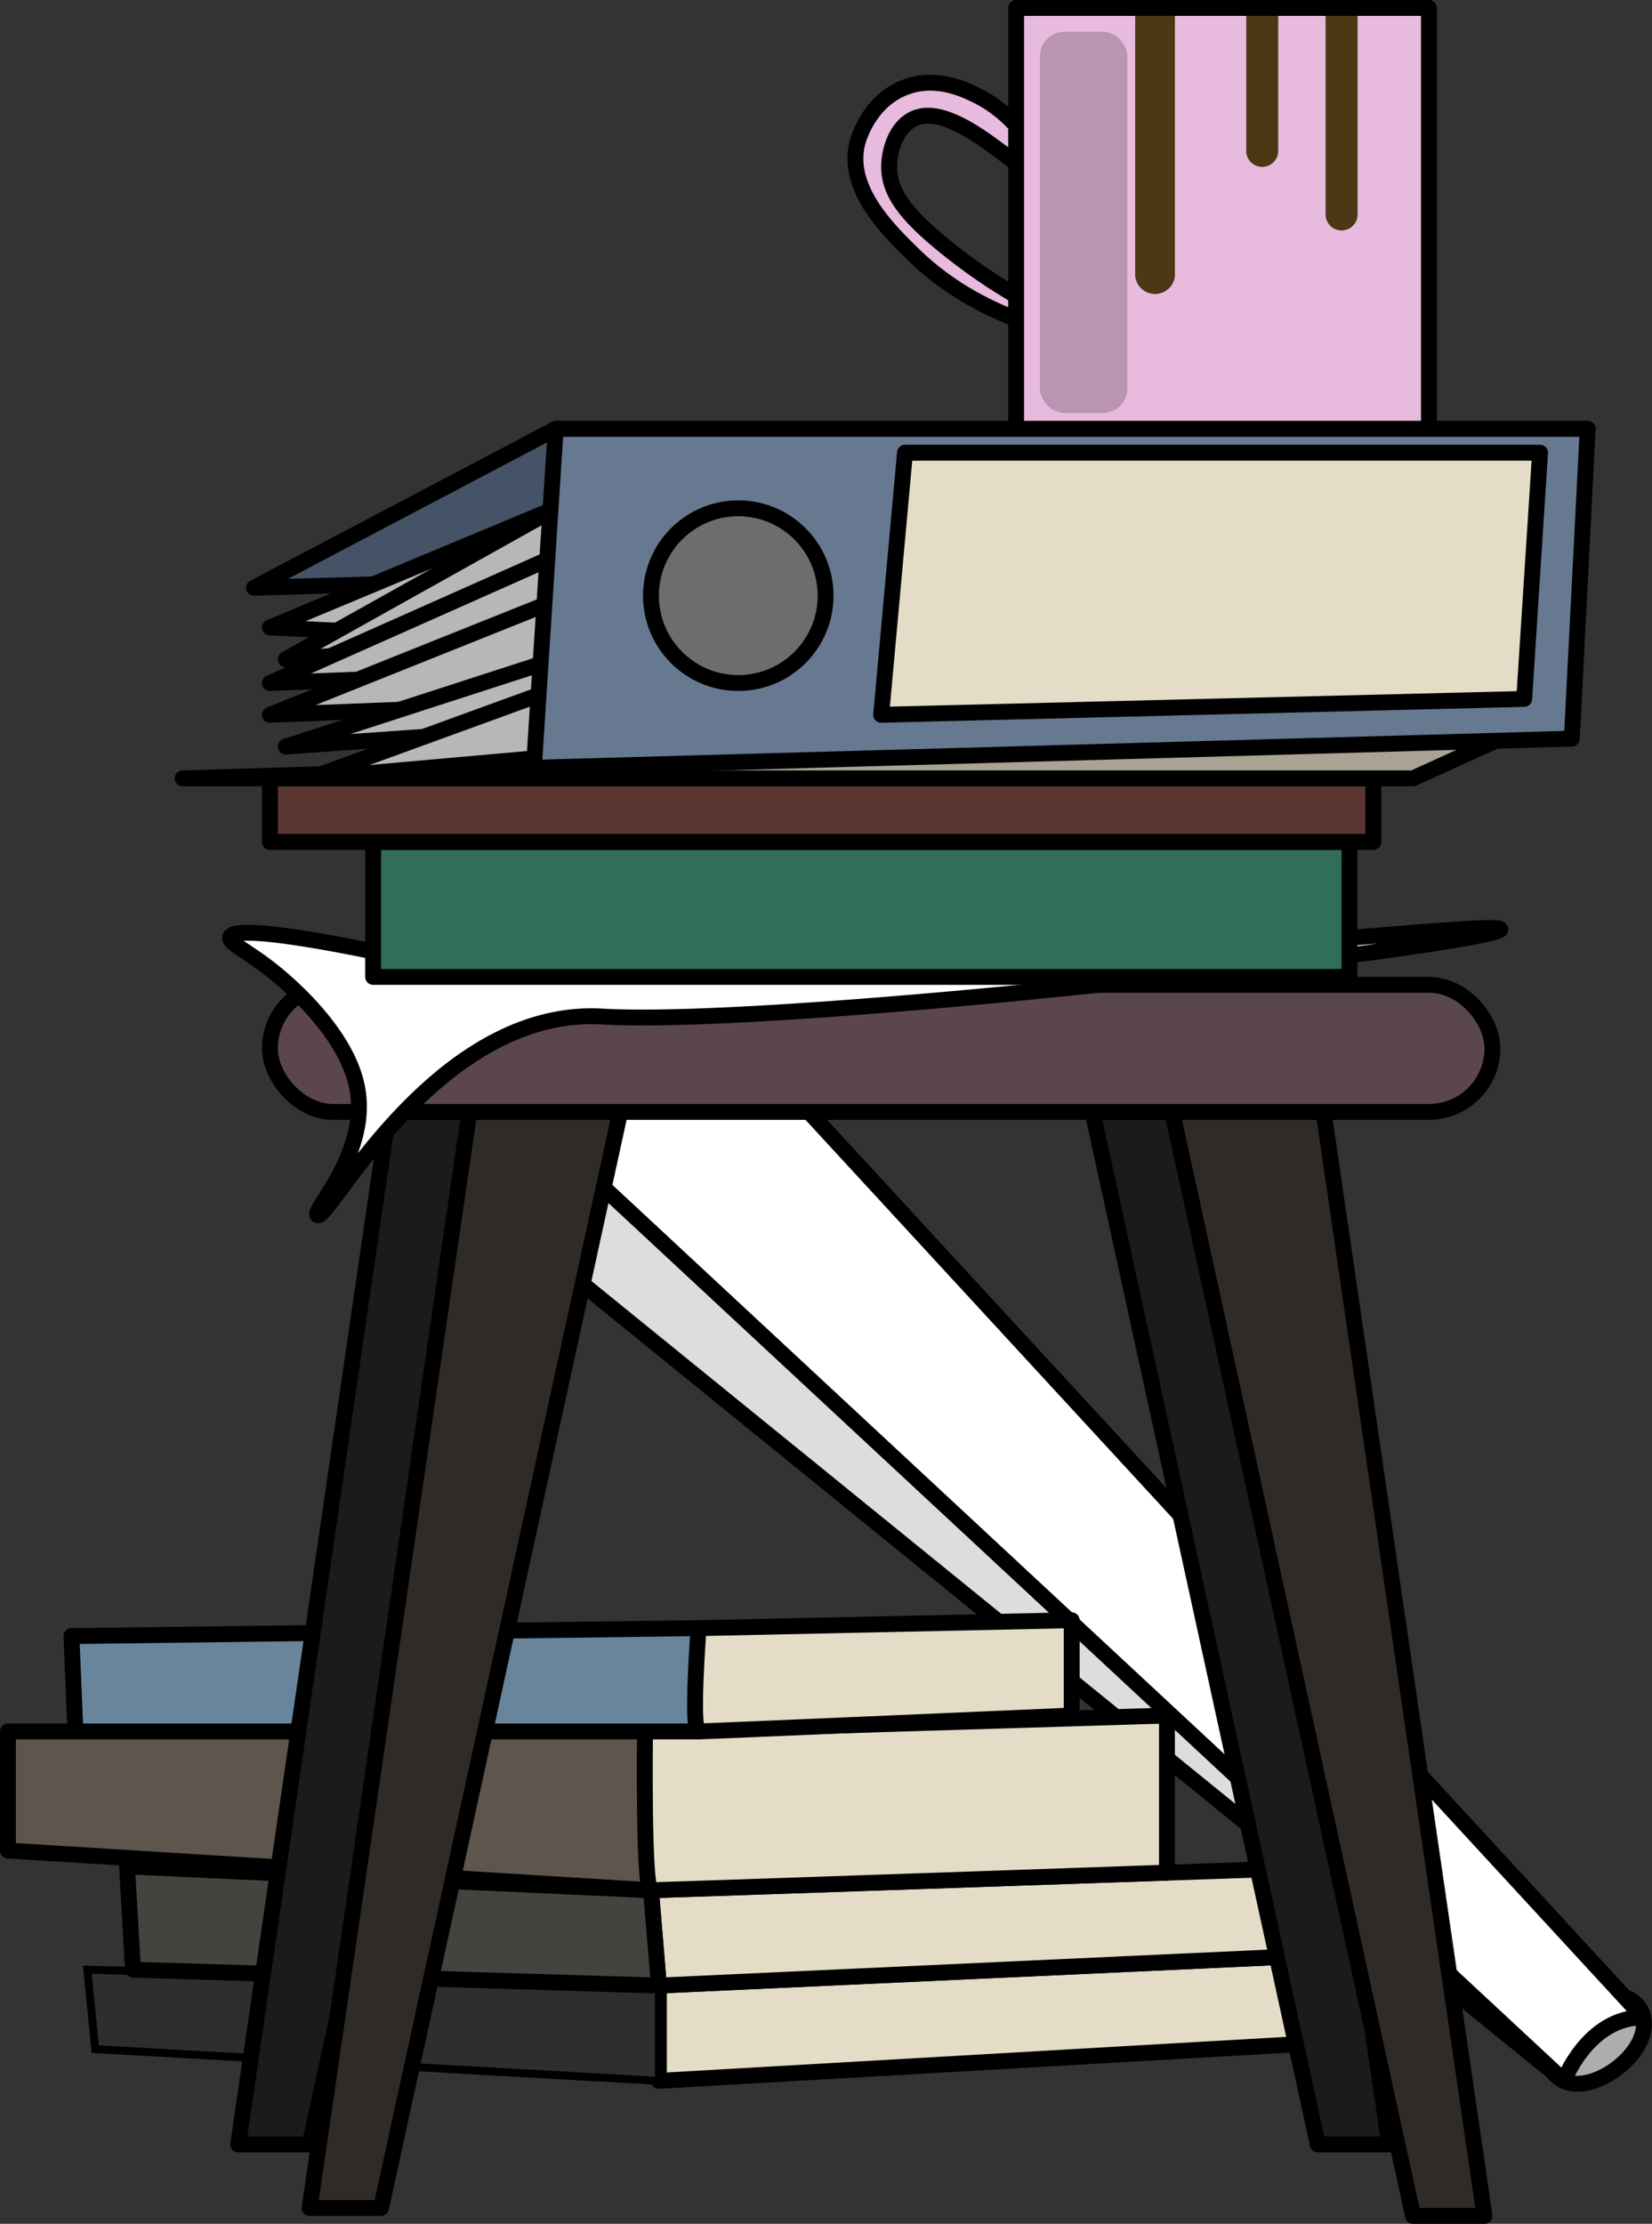 <svg id="Слой_1" data-name="Слой 1" xmlns="http://www.w3.org/2000/svg" viewBox="0 0 208.1 280"><rect x="0" y="0" width="208.1" height="280" fill="#333333" stroke="none"/><defs><style>.cls-1{fill:#adadad;}.cls-1,.cls-10,.cls-13,.cls-14,.cls-15,.cls-16,.cls-17,.cls-18,.cls-19,.cls-2,.cls-20,.cls-21,.cls-22,.cls-3,.cls-4,.cls-5,.cls-6,.cls-7,.cls-8,.cls-9{stroke:#000;}.cls-1,.cls-10,.cls-13,.cls-14,.cls-15,.cls-16,.cls-17,.cls-18,.cls-19,.cls-2,.cls-20,.cls-21,.cls-22,.cls-3,.cls-4,.cls-6,.cls-7,.cls-8,.cls-9{stroke-linecap:round;stroke-linejoin:round;stroke-width:2px;}.cls-2{fill:#fff;}.cls-3{fill:#ddd;}.cls-4{fill:#e5dcc7;}.cls-5{fill:#302e2d;stroke-miterlimit:10;}.cls-6{fill:#43443d;}.cls-7{fill:#5e554d;}.cls-8{fill:#68859b;}.cls-9{fill:#1c1b19;}.cls-10,.cls-11{fill:#e8badd;}.cls-12{fill:#4c3815;}.cls-13{fill:none;}.cls-14{fill:#302b26;}.cls-15{fill:#5b4650;}.cls-16{fill:#306d5a;}.cls-17{fill:#59362f;}.cls-18{fill:#aaa293;}.cls-19{fill:#445466;}.cls-20{fill:#b7b7b7;}.cls-21{fill:#677991;}.cls-22{fill:#6d6d6d;}.cls-23{opacity:0.2;}</style></defs><title>kit4</title><path class="cls-1" d="M345,373c-4.43,2.79-4.18,7.41-1,9,3.65,1.82,11-3.5,10-8C353.22,370.56,348.82,370.59,345,373Z" transform="translate(-147 -120)"/><path class="cls-2" d="M216,263,344,382s3-8,10-8L236,246Z" transform="translate(-147 -120)"/><polygon class="cls-3" points="59 150 69 143 197 262 59 150"/><polygon class="cls-4" points="83 250 170 246 170 257 83 262 83 250"/><polygon class="cls-5" points="11 248 83 250 83 262 12 258 11 248"/><polygon class="cls-4" points="82 238 170 235 170 246 83 250 82 238"/><polygon class="cls-6" points="16 235 82 238 83 250 16.75 248 16 235"/><polygon class="cls-7" points="1 233 82 238 82 218 1 218 1 233"/><path class="cls-4" d="M294,336l-65.75,2s-.25,20,.75,20,65-2.22,65-2.22Z" transform="translate(-147 -120)"/><polygon class="cls-8" points="9.5 218 9 206 88 205 88 218 9.5 218"/><path class="cls-4" d="M282,324l-47,1s-1,13,0,13,47-2,47-2Z" transform="translate(-147 -120)"/><polygon class="cls-9" points="51 126 30 270 39 270 70 128 51 126"/><polygon class="cls-9" points="154 126 175 270 166 270 135 128 154 126"/><path class="cls-10" d="M278,142c.89-.86-2.16-7.17-8-10-1.6-.78-5.14-2.49-9-1-4.58,1.76-5.89,6.58-6,7-1.49,5.83,4.14,11.19,7,14,9.39,9.2,21.8,10.56,22,10s-8.17-3-18-11c-4.93-4-7-6.77-7-10,0-2,.84-4.91,3-6C267.36,132.3,276.69,143.26,278,142Z" transform="translate(-147 -120)"/><path class="cls-11" d="M327,121v58H275V121h15v33.5a2.5,2.5,0,0,0,5,0V121h9v18a2,2,0,0,0,4,0V121h6v26a2,2,0,0,0,4,0V121Z" transform="translate(-147 -120)"/><path class="cls-12" d="M318,121v26a2,2,0,0,1-4,0V121Z" transform="translate(-147 -120)"/><path class="cls-12" d="M308,121v18a2,2,0,0,1-4,0V121Z" transform="translate(-147 -120)"/><path class="cls-12" d="M295,121v33.5a2.5,2.5,0,0,1-5,0V121Z" transform="translate(-147 -120)"/><polygon class="cls-13" points="171 1 180 1 180 59 128 59 128 1 143 1 148 1 157 1 161 1 167 1 171 1"/><polygon class="cls-14" points="60 134 39 278 48 278 79 136 60 134"/><polygon class="cls-14" points="166 135 187 279 178 279 147 137 166 135"/><rect class="cls-15" x="34" y="124" width="154" height="16" rx="8" ry="8"/><path class="cls-2" d="M176,238c.59-1.91,17.26,1.64,19,2,39,8.14,140.8-4.71,141-3s-88.36,12.32-113,11a23.47,23.47,0,0,0-3,0c-19.33,1.25-31.75,25.86-33,25-.76-.53,6.54-7.82,5-16-1.38-7.32-9.57-13.89-11-15C178,239.66,175.78,238.72,176,238Z" transform="translate(-147 -120)"/><polygon class="cls-16" points="47 108 47 123 170 123 170 106 47 106 47 108"/><rect class="cls-17" x="34" y="98" width="139" height="8"/><polygon class="cls-18" points="23 98 178 98 189 93 23 98"/><polygon class="cls-19" points="32 74 70 54 200 54 103 72 32 74"/><polygon class="cls-20" points="34 79 70 64 98 67 75 81 34 79"/><polygon class="cls-20" points="36 83 70 64 109 78 36 83"/><polygon class="cls-20" points="34 86 70 70 111 83 34 86"/><polygon class="cls-20" points="34 90 69 76 111 87 34 90"/><polygon class="cls-20" points="36 94 70 83 114 88.5 36 94"/><polygon class="cls-20" points="39 98 40.16 97.58 72 86 112.47 88.8 69 95.33 39 98"/><polygon class="cls-21" points="70 54 67.25 96.67 198 93 200 54 70 54"/><polygon class="cls-4" points="114 57 194 57 192 88 111 90 114 57"/><circle class="cls-22" cx="93" cy="75" r="11"/><rect class="cls-23" x="131" y="4" width="11" height="48" rx="3.06" ry="3.06"/></svg>